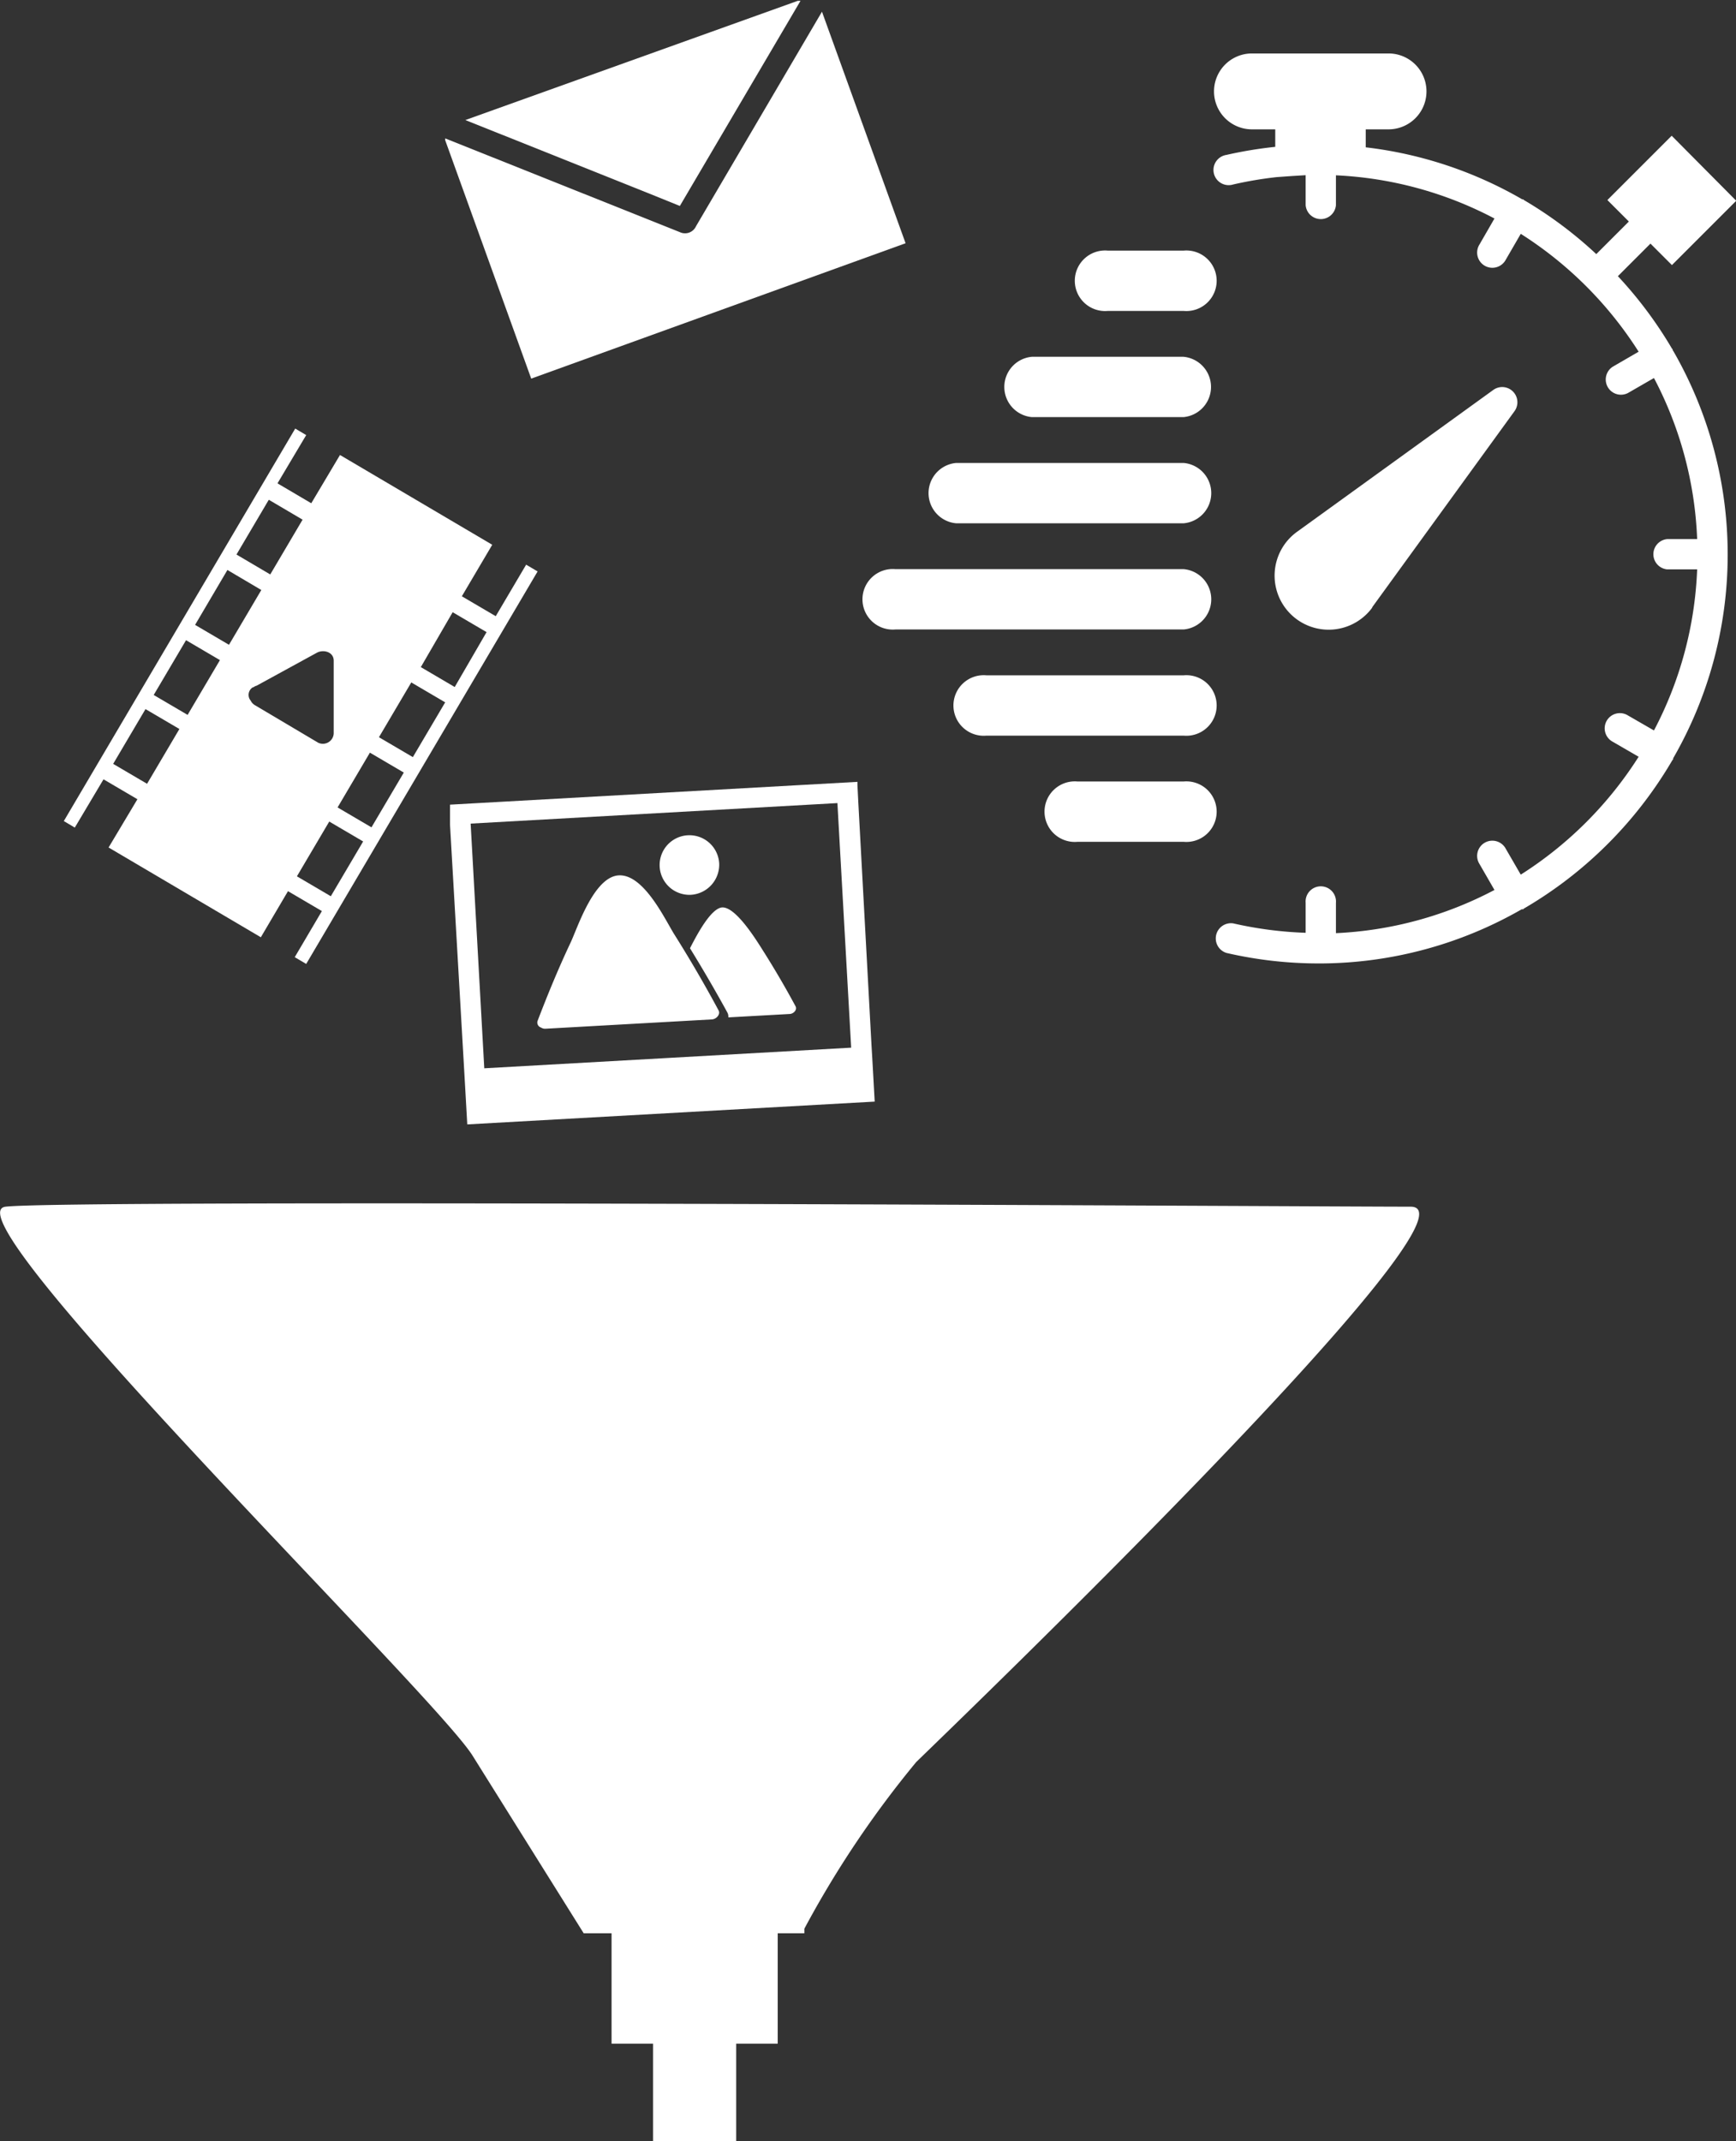 <svg xmlns="http://www.w3.org/2000/svg" width="14.389" height="17.745" viewBox="0 0 14.389 17.745"><rect x="0" y="0" width="14.389" height="17.745" fill="#333333" stroke="none"/><g transform="translate(-40.927 41.415)"><g transform="translate(17.587 -38.415)"><g transform="translate(23.34)"><g transform="translate(0)"><path d="M35.033,109.89c-.674,0-11.131-.062-11.647,0s3.55,4.036,3.871,4.55l.921,1.472h.231v.915h.344v.807h.689v-.807h.344v-.915h.221l0-.038a8.349,8.349,0,0,1,.927-1.381C31.3,114.137,35.706,109.894,35.033,109.89Z" transform="translate(-23.34 -102.889)" fill="#fff"/><path d="M101.022,3.453l-.693-1.919L99.285,3.312a.1.1,0,0,1-.134.049l-1.945-.777c0,.005,0,.01,0,.015l.713,1.976Z" transform="translate(-93.516 -4.437)" fill="#fff"/><path d="M101.434,1.626l.2.081,1-1.7-.023,0L99.856.995l.936.374Z" transform="translate(-95.999 -3)" fill="#fff"/><path d="M94.657,67.517c-.076-.121-.252-.5-.46-.489s-.344.441-.4.558c-.1.212-.189.428-.272.645a.043.043,0,0,0,.027.058.062.062,0,0,0,.039.01l1.374-.077c.039,0,.077-.041.059-.075Q94.852,67.827,94.657,67.517Z" transform="translate(-89.068 -62.773)" fill="#fff"/><path d="M113.7,71.212c-.091.013-.2.215-.263.338.107.174.211.352.31.533a.074.074,0,0,1,.008.04l.506-.028c.034,0,.067-.035.051-.064q-.126-.234-.269-.46C113.985,71.479,113.813,71.2,113.7,71.212Z" transform="translate(-107.718 -66.691)" fill="#fff"/><path d="M109.735,62.287a.25.25,0,0,0,.233-.26.247.247,0,1,0-.233.26Z" transform="translate(-104.007 -57.871)" fill="#fff"/><path d="M85.467,54.985l-.007-.14,0-.027-3.377.189,0,.083,0,.084L82.2,57.2l.009.157.017.3,3.377-.189-.02-.359-.006-.1Zm-3.1,2.207-.113-2.028,3.04-.17.114,2.027Z" transform="translate(-78.353 -51.338)" fill="#fff"/><path d="M31.989,11.665l.281.165-.239.4,1.262.744.225-.382.281.165-.225.382.095.056,1.918-3.253-.095-.056-.252.427-.281-.165.252-.427-1.262-.744-.238.4-.28-.165.238-.4-.091-.054-1.918,3.253.091.054Zm1.884.969-.281-.165.268-.454.281.165Zm1.01-2.354.281.165L34.9,10.9l-.281-.165Zm-.343.582.281.165-.268.454-.281-.165Zm-.343.582.281.165-.268.454-.281-.165Zm-.438-.829c.054-.028.139-.006.138.068,0,.2,0,.395,0,.593a.09.09,0,0,1-.128.086l-.526-.312a.088.088,0,0,1-.034-.037.074.074,0,0,1,.018-.111l.005,0h0a.071.071,0,0,1,.026-.013Zm-.4-1.267.28.165-.268.454-.28-.165Zm-.343.582.281.166-.268.454-.281-.165Zm-.343.582.281.165-.268.454-.281-.165Zm-.336.571.281.165-.268.454-.281-.165Z" transform="translate(-31.131 -8.206)" fill="#fff"/></g></g></g><g transform="translate(46.805 -40.972)"><path d="M29.1,23.827,30.281,22.2a.126.126,0,0,0-.176-.176L28.478,23.2a.448.448,0,1,0,.626.625Z" transform="translate(-23.606 -19.235)" fill="#fff"/><path d="M28.094,2.46s0-.005,0-.008l-.006-.006a3.418,3.418,0,0,0-.448-.6l.27-.27.178.178.533-.533L28.086.682l-.533.533.178.178-.27.27a3.414,3.414,0,0,0-.6-.448l-.006-.006-.008,0A3.371,3.371,0,0,0,25.55.778V.629h.189a.314.314,0,1,0,0-.629H24.607a.314.314,0,1,0,0,.629H24.8V.774a3.458,3.458,0,0,0-.405.067.126.126,0,1,0,.056.245,3.2,3.2,0,0,1,.36-.061l.125-.009.116-.007h0v.249a.126.126,0,0,0,.251,0V1.01a3.118,3.118,0,0,1,1.314.358l-.124.215a.126.126,0,1,0,.218.126l.124-.214a3.167,3.167,0,0,1,.977.977l-.214.124a.126.126,0,0,0,.126.218l.215-.124a3.12,3.12,0,0,1,.358,1.335h-.248a.126.126,0,0,0,0,.251h.248a3.12,3.12,0,0,1-.358,1.335l-.215-.124a.126.126,0,1,0-.126.218l.214.124a3.167,3.167,0,0,1-.977.977l-.124-.214a.126.126,0,1,0-.218.126l.124.215a3.118,3.118,0,0,1-1.314.358V7.04a.126.126,0,1,0-.251,0v.248a3.172,3.172,0,0,1-.6-.078.126.126,0,0,0-.056.245,3.4,3.4,0,0,0,.762.087h.023a3.372,3.372,0,0,0,1.662-.449l.012,0,.006-.006a3.419,3.419,0,0,0,1.229-1.227l.008-.01s0-.005,0-.008a3.381,3.381,0,0,0,0-3.378Z" transform="translate(-20.108)" fill="#fff"/><path d="M16.173,13h-.629a.251.251,0,1,0,0,.5h.629a.251.251,0,1,0,0-.5Z" transform="translate(-12.24 -11.366)" fill="#fff"/><path d="M11.8,20H10.544a.251.251,0,0,0,0,.5H11.8a.251.251,0,0,0,0-.5Z" transform="translate(-7.869 -17.486)" fill="#fff"/><path d="M7.43,27H5.544a.251.251,0,0,0,0,.5H7.43a.251.251,0,0,0,0-.5Z" transform="translate(-3.497 -23.606)" fill="#fff"/><path d="M3.933,34H1.544a.251.251,0,1,0,0,.5H3.933a.251.251,0,0,0,0-.5Z" transform="translate(0 -29.726)" fill="#fff"/><path d="M9.179,41H7.544a.251.251,0,1,0,0,.5H9.179a.251.251,0,1,0,0-.5Z" transform="translate(-5.246 -35.846)" fill="#fff"/><path d="M14.424,48h-.88a.251.251,0,1,0,0,.5h.88a.251.251,0,1,0,0-.5Z" transform="translate(-10.491 -41.966)" fill="#fff"/></g></g></svg>